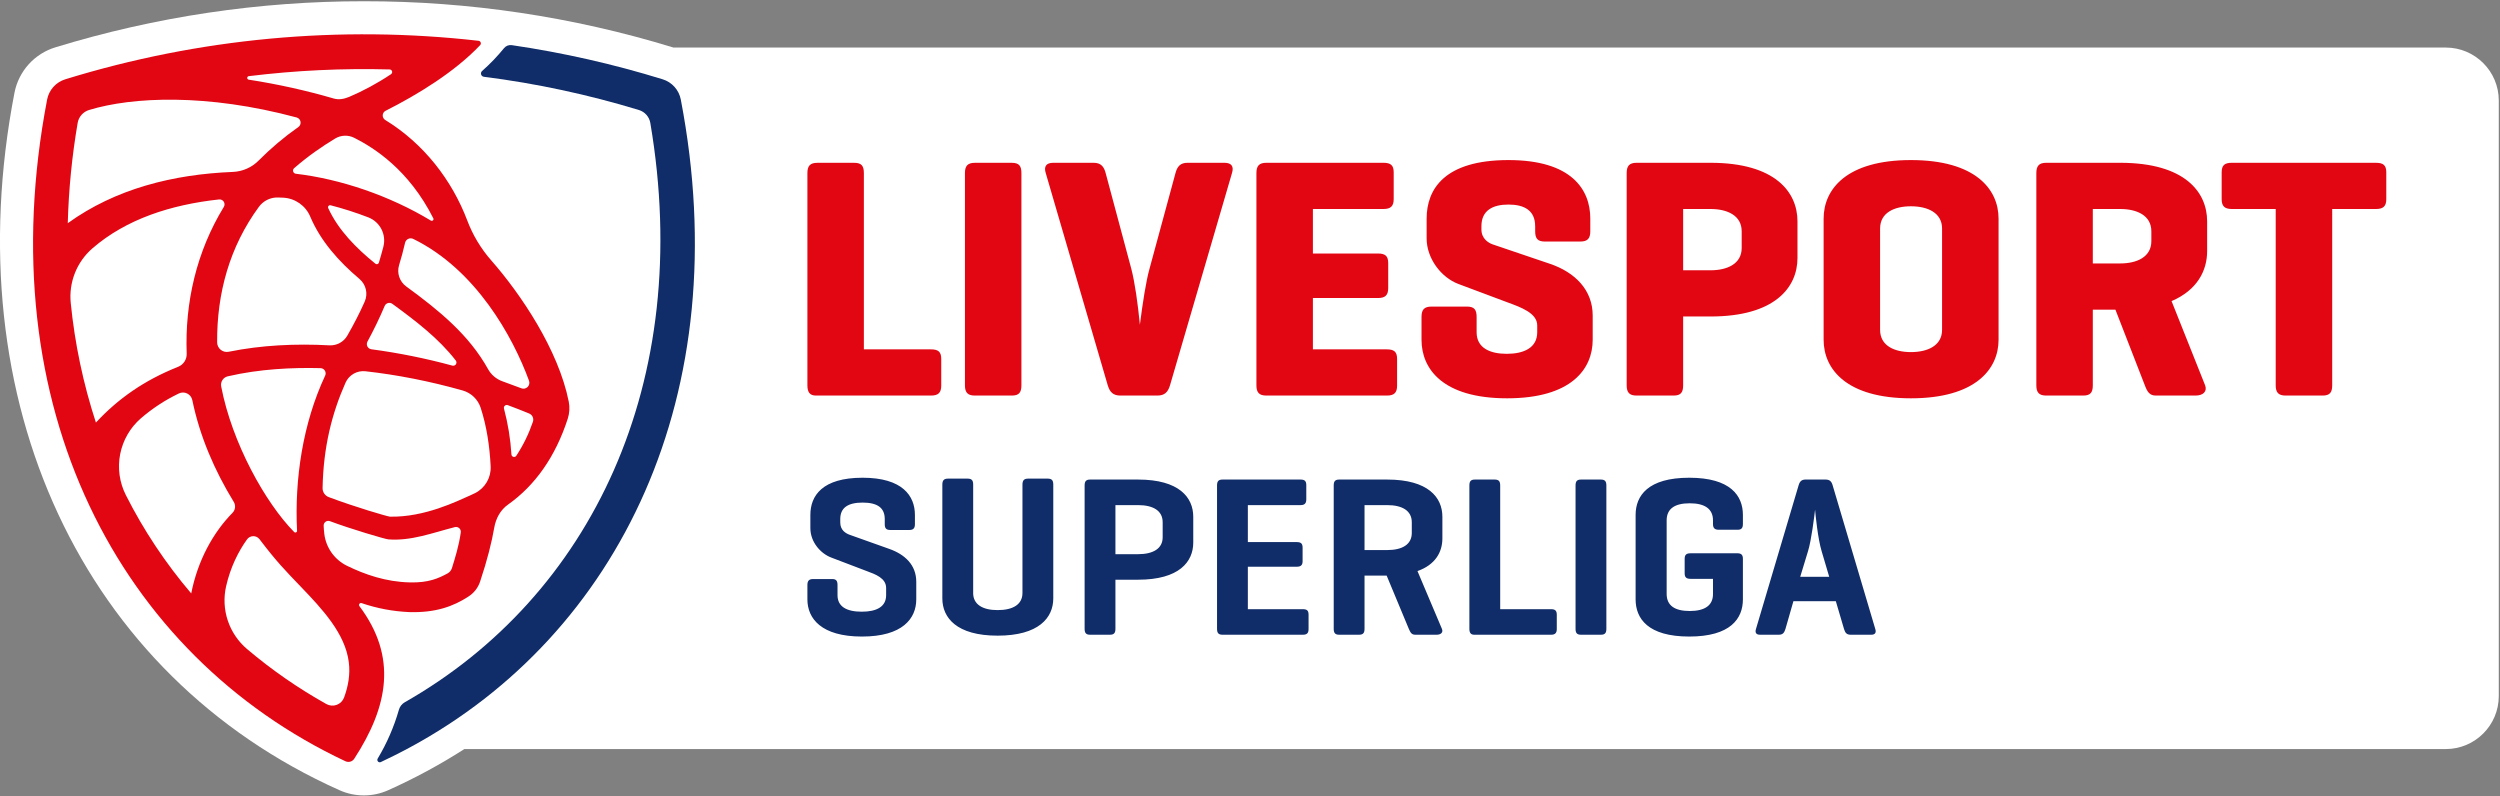 <svg width="992" height="316" viewBox="0 0 992 316" fill="none" xmlns="http://www.w3.org/2000/svg">
<rect x="0" y="0" width="992" height="316" fill="#808080" stroke="none"/>
<path fill-rule="evenodd" clip-rule="evenodd" d="M970.515 18.871H267.178L266.901 18.772C227.207 6.617 185.92 0.457 144.406 0.495C102.922 0.462 61.665 6.623 22 18.772C17.905 20.015 14.227 22.352 11.362 25.531C8.498 28.71 6.554 32.61 5.743 36.812C-17.921 159.287 32.703 267.901 134.653 313.525C137.723 314.911 140.99 315.614 144.376 315.614C147.743 315.614 151.01 314.921 154.079 313.535C164.527 308.851 174.614 303.401 184.257 297.228H970.495C982.079 297.228 991.515 287.802 991.515 276.218V39.881C991.515 28.297 982.089 18.871 970.505 18.871" fill="white"/>
<path fill-rule="evenodd" clip-rule="evenodd" d="M133.614 279.683C132.943 279.931 132.226 280.03 131.514 279.973C130.801 279.917 130.109 279.707 129.485 279.357C118.319 273.112 107.782 265.804 98.02 257.535C94.5 254.548 91.864 250.656 90.398 246.279C88.932 241.902 88.692 237.207 89.703 232.703C91.406 225.149 94.554 218.852 98.02 214.03C98.301 213.639 98.669 213.319 99.096 213.096C99.523 212.874 99.996 212.754 100.478 212.747C100.959 212.741 101.435 212.847 101.868 213.057C102.301 213.268 102.679 213.577 102.97 213.96C109.921 223.099 113.228 226.406 119.554 233.01C127.871 241.673 137.01 251.426 138.406 262.772C139.01 267.525 138.208 272.238 136.535 276.762C136.288 277.432 135.899 278.039 135.395 278.543C134.891 279.048 134.283 279.437 133.614 279.683ZM75.881 235.465C65.714 223.54 57.006 210.444 49.941 196.456C47.399 191.441 46.604 185.722 47.682 180.205C48.76 174.688 51.649 169.689 55.891 166C60.45 162.062 65.51 158.746 70.941 156.139C71.458 155.883 72.027 155.75 72.604 155.748C73.181 155.747 73.75 155.878 74.269 156.132C74.787 156.385 75.24 156.754 75.594 157.21C75.947 157.666 76.191 158.197 76.307 158.762C79.287 173.188 85.099 186.644 92.762 199.158C93.17 199.833 93.342 200.623 93.252 201.406C93.163 202.189 92.816 202.92 92.267 203.485C84.544 211.337 78.445 222.436 75.881 235.465ZM38.059 167.683C33.023 152.266 29.674 136.348 28.069 120.208C27.664 116.172 28.234 112.098 29.731 108.328C31.228 104.558 33.609 101.203 36.673 98.545C50.069 86.941 67.812 81.218 86.911 79.139C87.277 79.096 87.647 79.158 87.98 79.317C88.312 79.475 88.594 79.725 88.791 80.036C88.988 80.347 89.094 80.707 89.096 81.076C89.098 81.444 88.996 81.806 88.802 82.119C77.98 99.822 73.327 120.04 74.079 140.337C74.118 141.449 73.813 142.546 73.205 143.478C72.597 144.41 71.716 145.132 70.683 145.545C57.05 150.98 46.723 158.337 38.05 167.683M30.812 48.792C31.013 47.598 31.543 46.484 32.342 45.575C33.142 44.665 34.178 43.997 35.337 43.644C52.564 38.396 82.109 37.04 117.713 46.614C118.103 46.719 118.454 46.934 118.727 47.232C118.999 47.53 119.182 47.899 119.252 48.296C119.323 48.694 119.279 49.103 119.125 49.477C118.972 49.85 118.716 50.173 118.386 50.406C112.764 54.356 107.503 58.796 102.663 63.673C99.942 66.436 96.271 68.061 92.396 68.218C68.693 69.178 45.881 74.871 26.891 88.564C27.25 75.231 28.56 61.939 30.812 48.792ZM98.733 30.218C117.346 27.941 136.04 27.049 154.624 27.555C154.847 27.563 155.061 27.644 155.235 27.785C155.408 27.926 155.531 28.12 155.584 28.337C155.703 28.782 155.485 29.218 155.099 29.475C149.723 33.079 143.772 36.258 138.446 38.485C136.515 39.277 134.436 39.683 132.426 39.089C121.359 35.868 110.094 33.371 98.703 31.614C98.532 31.591 98.376 31.507 98.263 31.377C98.151 31.246 98.09 31.079 98.093 30.907C98.095 30.735 98.161 30.57 98.277 30.443C98.393 30.316 98.552 30.236 98.723 30.218M171.931 86.604C172.005 86.74 172.032 86.897 172.007 87.049C171.981 87.202 171.906 87.342 171.792 87.447C171.678 87.552 171.532 87.615 171.378 87.627C171.224 87.64 171.07 87.6 170.941 87.515C154.703 77.693 135.178 71.04 117.386 68.941C117.145 68.913 116.917 68.816 116.73 68.662C116.543 68.508 116.404 68.302 116.331 68.071C116.257 67.84 116.253 67.592 116.317 67.358C116.381 67.124 116.512 66.914 116.693 66.752C122.317 61.842 127.98 58 132.98 54.97C134.119 54.285 135.413 53.9 136.741 53.852C138.07 53.803 139.388 54.093 140.574 54.693C148.426 58.654 162.208 67.337 171.931 86.604ZM209.911 151.089C210.066 151.512 210.096 151.971 209.997 152.411C209.897 152.85 209.673 153.251 209.351 153.566C209.029 153.881 208.622 154.096 208.18 154.186C207.739 154.275 207.281 154.235 206.861 154.069C204.366 153.106 201.858 152.179 199.337 151.287C196.927 150.43 194.913 148.723 193.673 146.485C186.109 132.891 174.366 123.287 161.178 113.654C159.893 112.716 158.931 111.403 158.423 109.896C157.916 108.389 157.889 106.761 158.346 105.238C159.238 102.297 160.049 99.366 160.723 96.366C160.798 96.027 160.949 95.708 161.166 95.436C161.382 95.163 161.657 94.943 161.971 94.792C162.285 94.641 162.629 94.564 162.977 94.566C163.325 94.567 163.668 94.648 163.98 94.802C188.832 106.96 203.525 133.634 209.921 151.089M211.455 167.366C209.842 172.119 207.629 176.648 204.871 180.842C204.752 181.028 204.577 181.171 204.372 181.252C204.167 181.333 203.941 181.347 203.727 181.292C203.513 181.237 203.322 181.116 203.181 180.947C203.04 180.777 202.956 180.567 202.941 180.347C202.556 174.191 201.564 168.089 199.98 162.129C199.925 161.926 199.927 161.713 199.987 161.512C200.046 161.311 200.16 161.13 200.317 160.99C200.472 160.848 200.663 160.752 200.869 160.711C201.075 160.671 201.288 160.689 201.485 160.762C204.327 161.812 207.158 162.921 209.97 164.079C211.257 164.614 211.911 166.05 211.455 167.366ZM142.644 110.703C145.247 112.901 146.089 116.545 144.723 119.663C142.644 124.356 140.386 128.673 137.832 133.149C137.122 134.39 136.082 135.411 134.827 136.096C133.572 136.781 132.151 137.104 130.723 137.03C117.327 136.307 103.743 136.931 90.762 139.574C90.208 139.688 89.635 139.678 89.085 139.545C88.535 139.411 88.021 139.157 87.581 138.801C87.141 138.445 86.785 137.996 86.539 137.486C86.293 136.976 86.163 136.418 86.158 135.852C86.04 116.386 91.059 97.96 102.762 82.03C103.636 80.849 104.784 79.898 106.107 79.26C107.43 78.621 108.888 78.315 110.356 78.366L112.426 78.446C117.129 78.693 121.277 81.614 123.099 85.941C127.178 95.604 134.386 103.723 142.644 110.693M152.634 121.406C152.753 121.126 152.933 120.877 153.162 120.676C153.391 120.476 153.662 120.33 153.955 120.249C154.248 120.168 154.556 120.154 154.855 120.209C155.154 120.264 155.437 120.385 155.683 120.564C164.891 127.297 174 134.208 180.861 143.059C181.023 143.273 181.113 143.532 181.121 143.799C181.128 144.067 181.052 144.33 180.903 144.553C180.753 144.775 180.538 144.945 180.288 145.039C180.037 145.134 179.764 145.148 179.505 145.079C168.951 142.208 158.218 140.041 147.376 138.594C147.042 138.551 146.722 138.427 146.446 138.233C146.17 138.039 145.946 137.781 145.792 137.481C145.638 137.181 145.559 136.848 145.563 136.51C145.566 136.173 145.652 135.842 145.812 135.545C148.317 130.891 150.535 126.376 152.634 121.406ZM152.139 97.862C151.574 100.05 150.96 102.119 150.337 104.228C150.296 104.364 150.223 104.487 150.122 104.588C150.022 104.688 149.898 104.762 149.762 104.802C149.628 104.843 149.485 104.85 149.346 104.823C149.208 104.795 149.079 104.734 148.97 104.644C141.307 98.446 134.208 91.248 130.238 82.584C130.171 82.444 130.147 82.287 130.167 82.133C130.187 81.979 130.251 81.834 130.351 81.715C130.451 81.596 130.583 81.509 130.731 81.463C130.88 81.417 131.038 81.414 131.188 81.456C136.01 82.693 141.218 84.347 146.139 86.248C150.792 88.05 153.366 93.04 152.129 97.862M117.871 210.594C117.879 210.732 117.845 210.868 117.773 210.986C117.701 211.103 117.594 211.196 117.468 211.251C117.342 211.306 117.202 211.321 117.067 211.294C116.932 211.266 116.808 211.199 116.713 211.099C105.277 199.475 92.04 175.723 87.762 153.327C87.596 152.453 87.774 151.548 88.26 150.803C88.745 150.057 89.5 149.528 90.366 149.327C103.059 146.386 115.95 145.802 127.178 146.079C127.526 146.085 127.866 146.179 128.169 146.35C128.471 146.522 128.725 146.767 128.908 147.063C129.092 147.358 129.198 147.695 129.217 148.042C129.237 148.389 129.169 148.735 129.02 149.05C120.168 167.96 116.851 190.03 117.871 210.594ZM188.545 195.644C187.889 195.974 187.226 196.287 186.554 196.584C181.436 198.832 168.535 205.297 154.752 205.01C153.881 204.99 140.693 201.119 130.436 197.248C129.706 196.971 129.079 196.475 128.643 195.828C128.207 195.181 127.982 194.414 128 193.634C128.317 177.456 131.663 164.109 137.109 151.842C137.775 150.348 138.898 149.105 140.316 148.292C141.735 147.479 143.375 147.137 145 147.317C157.475 148.703 170.525 151.248 183.584 154.941C186.96 155.901 189.653 158.485 190.733 161.822C193.148 169.267 194.297 177.129 194.693 185.05C194.911 189.475 192.515 193.634 188.554 195.644M180.475 209.158C180.778 209.079 181.095 209.075 181.4 209.148C181.704 209.221 181.986 209.367 182.22 209.575C182.454 209.783 182.633 210.045 182.742 210.338C182.85 210.632 182.884 210.948 182.842 211.258C182.079 216.663 180.584 221.357 179.337 225.396C179.057 226.303 178.436 227.067 177.604 227.525C174.158 229.396 170.119 231.297 162.663 231.099C153.099 230.901 144.713 227.931 137.743 224.535C135.291 223.346 133.177 221.561 131.594 219.344C130.011 217.126 129.01 214.547 128.683 211.842C128.556 210.769 128.47 209.693 128.426 208.614C128.411 208.308 128.472 208.004 128.604 207.728C128.736 207.451 128.935 207.213 129.183 207.033C129.431 206.853 129.719 206.738 130.023 206.697C130.326 206.657 130.635 206.693 130.921 206.802C139.119 209.871 152.822 213.931 154.119 214.03C163.208 214.693 171.327 211.515 180.475 209.158ZM142.624 240.515C142.524 240.383 142.469 240.223 142.468 240.058C142.466 239.894 142.516 239.732 142.613 239.598C142.709 239.464 142.846 239.365 143.003 239.314C143.16 239.264 143.329 239.265 143.485 239.317C149.576 241.402 155.935 242.602 162.366 242.881C172.614 243.178 179.723 240.762 186.02 236.614C188.129 235.228 189.683 233.188 190.495 230.802C193.366 222.188 195.129 215.109 196.119 209.376C196.762 205.713 198.554 202.347 201.614 200.198C212.238 192.673 220.376 181.327 225.297 166.109C225.99 163.921 226.129 161.624 225.683 159.376C221.584 138.782 206.604 116.614 194.931 103.337C190.816 98.652 187.582 93.261 185.386 87.426C179.356 71.535 168.188 56.98 152.871 47.614C152.555 47.424 152.294 47.154 152.117 46.83C151.939 46.506 151.851 46.141 151.861 45.772C151.866 45.405 151.97 45.046 152.162 44.732C152.353 44.419 152.626 44.162 152.95 43.99C165.802 37.495 180.396 28.584 190.515 17.921C190.647 17.782 190.737 17.61 190.777 17.423C190.816 17.236 190.803 17.042 190.738 16.862C190.673 16.682 190.56 16.524 190.41 16.405C190.261 16.286 190.081 16.211 189.891 16.188C134.759 9.916 78.926 15.118 25.901 31.465C24.087 32.024 22.458 33.065 21.19 34.478C19.922 35.89 19.063 37.621 18.703 39.485C-4.673 161.396 47.396 259.881 137.059 302.06C137.67 302.348 138.366 302.404 139.015 302.216C139.664 302.028 140.222 301.61 140.584 301.04C154.049 280.287 157.762 260.723 142.624 240.525" fill="#E20613"/>
<path fill-rule="evenodd" clip-rule="evenodd" d="M270.139 39.485C269.78 37.623 268.921 35.892 267.655 34.48C266.389 33.067 264.763 32.025 262.95 31.465C243.361 25.415 223.335 20.884 203.049 17.911C202.483 17.83 201.906 17.897 201.373 18.105C200.841 18.314 200.371 18.656 200.01 19.099C197.358 22.355 194.444 25.388 191.297 28.168C191.106 28.335 190.968 28.553 190.898 28.796C190.828 29.04 190.83 29.298 190.903 29.54C190.976 29.783 191.117 29.999 191.31 30.163C191.503 30.327 191.739 30.432 191.99 30.465C212.837 33.114 233.423 37.526 253.525 43.654C254.681 44.007 255.716 44.674 256.515 45.582C257.314 46.489 257.845 47.6 258.049 48.792C275.525 151.802 234.445 236.634 160.614 278.654C160.045 278.977 159.547 279.409 159.146 279.926C158.745 280.442 158.45 281.033 158.277 281.664C156.33 288.453 153.5 294.957 149.861 301.01C149.756 301.188 149.709 301.396 149.729 301.602C149.748 301.808 149.833 302.003 149.97 302.159C150.108 302.314 150.292 302.421 150.495 302.463C150.699 302.506 150.91 302.483 151.099 302.396C154.119 300.98 158.723 298.703 162.861 296.456C245.525 251.683 292.594 156.515 270.139 39.485ZM351.069 205.951C351.069 201.515 348.178 199.426 342.287 199.426C336.406 199.426 333.416 201.515 333.416 205.951V207.317C333.416 210.475 335.683 211.654 337.129 212.198L352.891 217.812C359.04 219.99 363.574 224.149 363.574 230.852V237.822C363.574 245.436 358.129 252.584 342.02 252.584C325.901 252.584 320.376 245.436 320.376 237.832V232.129C320.376 230.495 321.01 229.763 322.644 229.763H330.247C331.792 229.763 332.327 230.495 332.327 232.129V236.188C332.327 240.644 335.861 242.723 341.931 242.723C348 242.723 351.614 240.644 351.614 236.188V233.297C351.614 229.406 347.356 227.862 343.921 226.604L329.891 221.258C325.535 219.624 321.554 215.02 321.554 209.574V204.327C321.554 196.713 326.257 189.564 342.287 189.564C358.049 189.564 363.04 196.713 363.04 204.317V208.04C363.04 209.574 362.396 210.297 360.861 210.297H353.247C351.614 210.297 351.069 209.574 351.069 208.04V205.951ZM386.148 235.297C386.148 239.822 389.861 242.089 395.842 242.089C402 242.089 405.713 239.822 405.713 235.297V192.277C405.713 190.644 406.346 189.921 407.891 189.921H415.762C417.396 189.921 417.941 190.644 417.941 192.277V237.465C417.941 245.069 412.238 252.228 395.842 252.228C379.535 252.228 373.921 245.069 373.921 237.465V192.277C373.921 190.644 374.564 189.921 376.099 189.921H383.98C385.604 189.921 386.158 190.644 386.158 192.277V235.297H386.148ZM442.604 200.426V219.901H451.564C457.634 219.901 461.346 217.634 461.346 213.198V207.218C461.346 202.693 457.634 200.426 451.564 200.426H442.604ZM442.604 230.03V249.515C442.604 251.139 442.059 251.862 440.426 251.862H432.545C430.921 251.862 430.376 251.139 430.376 249.515V192.644C430.376 191.01 430.921 190.287 432.554 190.287H451.564C467.96 190.287 473.485 197.436 473.485 205.05V215.277C473.485 222.881 467.96 230.03 451.564 230.03H442.604ZM485.099 251.862C483.465 251.862 482.921 251.139 482.921 249.515V192.634C482.921 191.01 483.465 190.287 485.099 190.287H516.079C517.604 190.287 518.337 190.822 518.337 192.456V198.159C518.337 199.792 517.604 200.426 516.079 200.426H495.148V215.099H514.525C516.158 215.099 516.871 215.634 516.871 217.277V222.703C516.871 224.248 516.158 224.881 514.525 224.881H495.148V241.723H516.96C518.594 241.723 519.238 242.267 519.238 243.901V249.604C519.238 251.228 518.594 251.862 516.96 251.862H485.079H485.099ZM541.446 200.426V218.267H550.416C556.475 218.267 560.198 216.01 560.198 211.475V207.218C560.198 202.693 556.475 200.426 550.416 200.426H541.446ZM531.386 251.862C529.762 251.862 529.218 251.139 529.218 249.515V192.644C529.218 191.01 529.762 190.287 531.396 190.287H550.416C566.802 190.287 572.337 197.436 572.337 205.05V213.644C572.337 218.99 569.614 224.069 562.455 226.604L572.148 249.515C572.782 250.961 571.693 251.862 570.069 251.862H561.554C560.109 251.862 559.644 250.961 559.01 249.515L550.228 228.406H541.446V249.515C541.446 251.139 540.901 251.862 539.267 251.862H531.386ZM595.277 241.723H615.475C617.01 241.723 617.733 242.267 617.733 243.901V249.604C617.733 251.228 617.01 251.862 615.465 251.862H584.96C583.594 251.862 583.049 251.05 583.049 249.515V192.644C583.049 191.01 583.594 190.287 585.228 190.287H593.099C594.733 190.287 595.277 191.01 595.277 192.644V241.723ZM637.406 249.515C637.406 251.149 636.861 251.862 635.228 251.862H627.346C625.713 251.862 625.178 251.149 625.178 249.515V192.644C625.178 191.01 625.713 190.287 627.356 190.287H635.228C636.861 190.287 637.406 191.01 637.406 192.644V249.515ZM689.307 219.535C690.852 219.535 691.584 220.079 691.584 221.713V237.822C691.584 245.436 686.683 252.584 670.297 252.584C653.901 252.584 649.01 245.436 649.01 237.832V204.317C649.01 196.713 653.901 189.564 670.297 189.564C686.683 189.564 691.584 196.713 691.584 204.317V207.951C691.584 209.475 691.03 210.208 689.485 210.208H681.97C680.346 210.208 679.713 209.475 679.713 207.951V206.495C679.713 201.97 676.545 199.703 670.475 199.703C664.406 199.703 661.327 201.97 661.327 206.495V235.654C661.327 240.188 664.396 242.446 670.475 242.446C676.535 242.446 679.713 240.188 679.713 235.743V229.683H670.832C669.198 229.683 668.475 229.139 668.475 227.505V221.713C668.475 220.089 669.198 219.545 670.832 219.545H689.307V219.535ZM722.852 218.812C721.307 213.743 720.396 204.317 720.218 202.238C719.941 204.683 718.772 214.376 717.416 218.723L714.327 228.871H725.832L722.852 218.812ZM724.376 190.287C726.01 190.287 726.743 191.01 727.188 192.555L744.119 249.604C744.584 251.05 744.03 251.862 742.495 251.862H734.346C732.713 251.862 732.168 251.05 731.713 249.604L728.455 238.555H711.624L708.455 249.604C707.99 251.05 707.446 251.862 705.822 251.862H698.396C696.852 251.862 696.317 251.05 696.762 249.604L713.693 192.555C714.148 191.01 714.881 190.277 716.505 190.277H724.376V190.287Z" fill="#102D69"/>
<path fill-rule="evenodd" clip-rule="evenodd" d="M342.782 138.624H369.416C372.257 138.624 373.485 139.574 373.485 142.426V153.02C373.485 155.881 372.257 156.96 369.406 156.96H323.762C321.327 156.96 320.376 155.604 320.376 152.891V68.673C320.376 65.822 321.465 64.604 324.317 64.604H338.97C341.832 64.604 342.782 65.822 342.782 68.663V138.624ZM405.297 152.891C405.297 155.743 404.347 156.96 401.495 156.96H386.832C383.97 156.96 382.891 155.743 382.891 152.891V68.673C382.891 65.822 383.98 64.604 386.832 64.604H401.485C404.347 64.604 405.297 65.822 405.297 68.663V152.891ZM444.574 156.96C441.723 156.96 440.366 155.604 439.554 152.891L414.951 68.673C414.139 66.099 415.089 64.594 417.941 64.594H433.97C436.822 64.594 438.05 66.099 438.723 68.673L448.911 106.703C450.267 111.861 451.495 120.426 452.307 128.852C453.396 120.287 454.762 111.465 456.109 106.703L466.436 68.673C467.119 66.099 468.337 64.594 471.188 64.594H485.861C488.713 64.594 489.663 66.099 488.852 68.673L464.257 152.891C463.455 155.604 462.089 156.96 459.238 156.96H444.564H444.574ZM502.485 156.96C499.634 156.96 498.545 155.743 498.545 152.891V68.673C498.545 65.822 499.634 64.594 502.485 64.594H548.941C551.792 64.594 553.02 65.545 553.02 68.396V78.99C553.02 81.852 551.792 82.931 548.941 82.931H520.96V100.594H546.772C549.624 100.594 550.842 101.545 550.842 104.396V114.307C550.842 117.158 549.624 118.257 546.772 118.257H520.96V138.624H550.297C553.149 138.624 554.366 139.574 554.366 142.426V153.02C554.366 155.881 553.149 156.96 550.307 156.96H502.485ZM609.149 89.733C609.149 83.485 604.812 81.168 598.564 81.168C592.327 81.168 587.832 83.485 587.832 89.733V91.089C587.832 94.752 590.683 96.386 592.178 96.931L615 104.673C625.04 108.069 631.98 115.129 631.98 125.178V134.822C631.98 146.505 623.416 158.05 598.02 158.05C572.624 158.05 564.059 146.505 564.059 134.822V125.733C564.059 122.871 565.149 121.654 568 121.654H582.129C584.97 121.654 585.921 122.871 585.921 125.733V131.842C585.921 138.079 591.218 140.396 597.881 140.396C604.535 140.396 609.97 138.089 609.97 131.842V129.119C609.97 124.228 603.455 121.921 598.287 120.02L578.733 112.693C571.802 110.109 566.089 102.495 566.089 94.624V86.743C566.089 75.059 573.158 63.515 598.564 63.515C623.416 63.515 631.03 75.059 631.03 86.743V91.772C631.03 94.624 629.941 95.842 627.089 95.842H612.97C610.109 95.842 609.158 94.624 609.158 91.772V89.733H609.149ZM667.871 82.931V107.248H678.743C685.406 107.248 691.099 104.673 691.099 98.426V91.762C691.099 85.515 685.406 82.931 678.743 82.931H667.871ZM667.871 125.584V152.891C667.871 155.743 666.921 156.96 664.069 156.96H649.396C646.545 156.96 645.465 155.743 645.465 152.891V68.673C645.465 65.822 646.554 64.594 649.396 64.594H678.743C704.287 64.594 713.238 76.139 713.238 87.832V102.356C713.238 114.04 704.277 125.584 678.743 125.584H667.871ZM770.614 90.683C770.614 84.436 764.911 81.852 758.257 81.852C751.594 81.852 746.02 84.426 746.02 90.683V130.881C746.02 137.139 751.594 139.713 758.257 139.713C764.911 139.713 770.614 137.139 770.614 130.891V90.673V90.683ZM723.614 86.743C723.614 75.059 732.723 63.515 758.257 63.515C783.802 63.515 793.03 75.059 793.03 86.743V134.822C793.03 146.505 783.792 158.05 758.257 158.05C732.713 158.05 723.614 146.505 723.614 134.822V86.743ZM830.426 82.931V104.535H841.297C847.96 104.535 853.654 101.951 853.654 95.703V91.762C853.654 85.515 847.96 82.931 841.297 82.931H830.426ZM811.951 156.96C809.099 156.96 808.02 155.743 808.02 152.891V68.673C808.02 65.822 809.109 64.594 811.951 64.594H841.297C866.842 64.594 875.792 76.139 875.792 87.832V99.644C875.792 107.386 871.861 115.129 861.673 119.475L874.99 152.891C875.931 155.337 874.168 156.96 871.188 156.96H855.426C852.98 156.96 852.03 155.475 851.069 152.891L839.396 122.871H830.426V152.891C830.426 155.743 829.475 156.96 826.624 156.96H811.951ZM942.802 64.604C945.654 64.604 946.881 65.545 946.881 68.396V78.99C946.881 81.852 945.654 82.931 942.802 82.931H925.416V152.891C925.416 155.743 924.465 156.96 921.604 156.96H906.941C904.089 156.96 903 155.743 903 152.891V82.931H885.614C882.762 82.931 881.555 81.842 881.555 79V68.396C881.555 65.535 882.762 64.594 885.614 64.594H942.802V64.604Z" fill="#E20613"/>
</svg>
